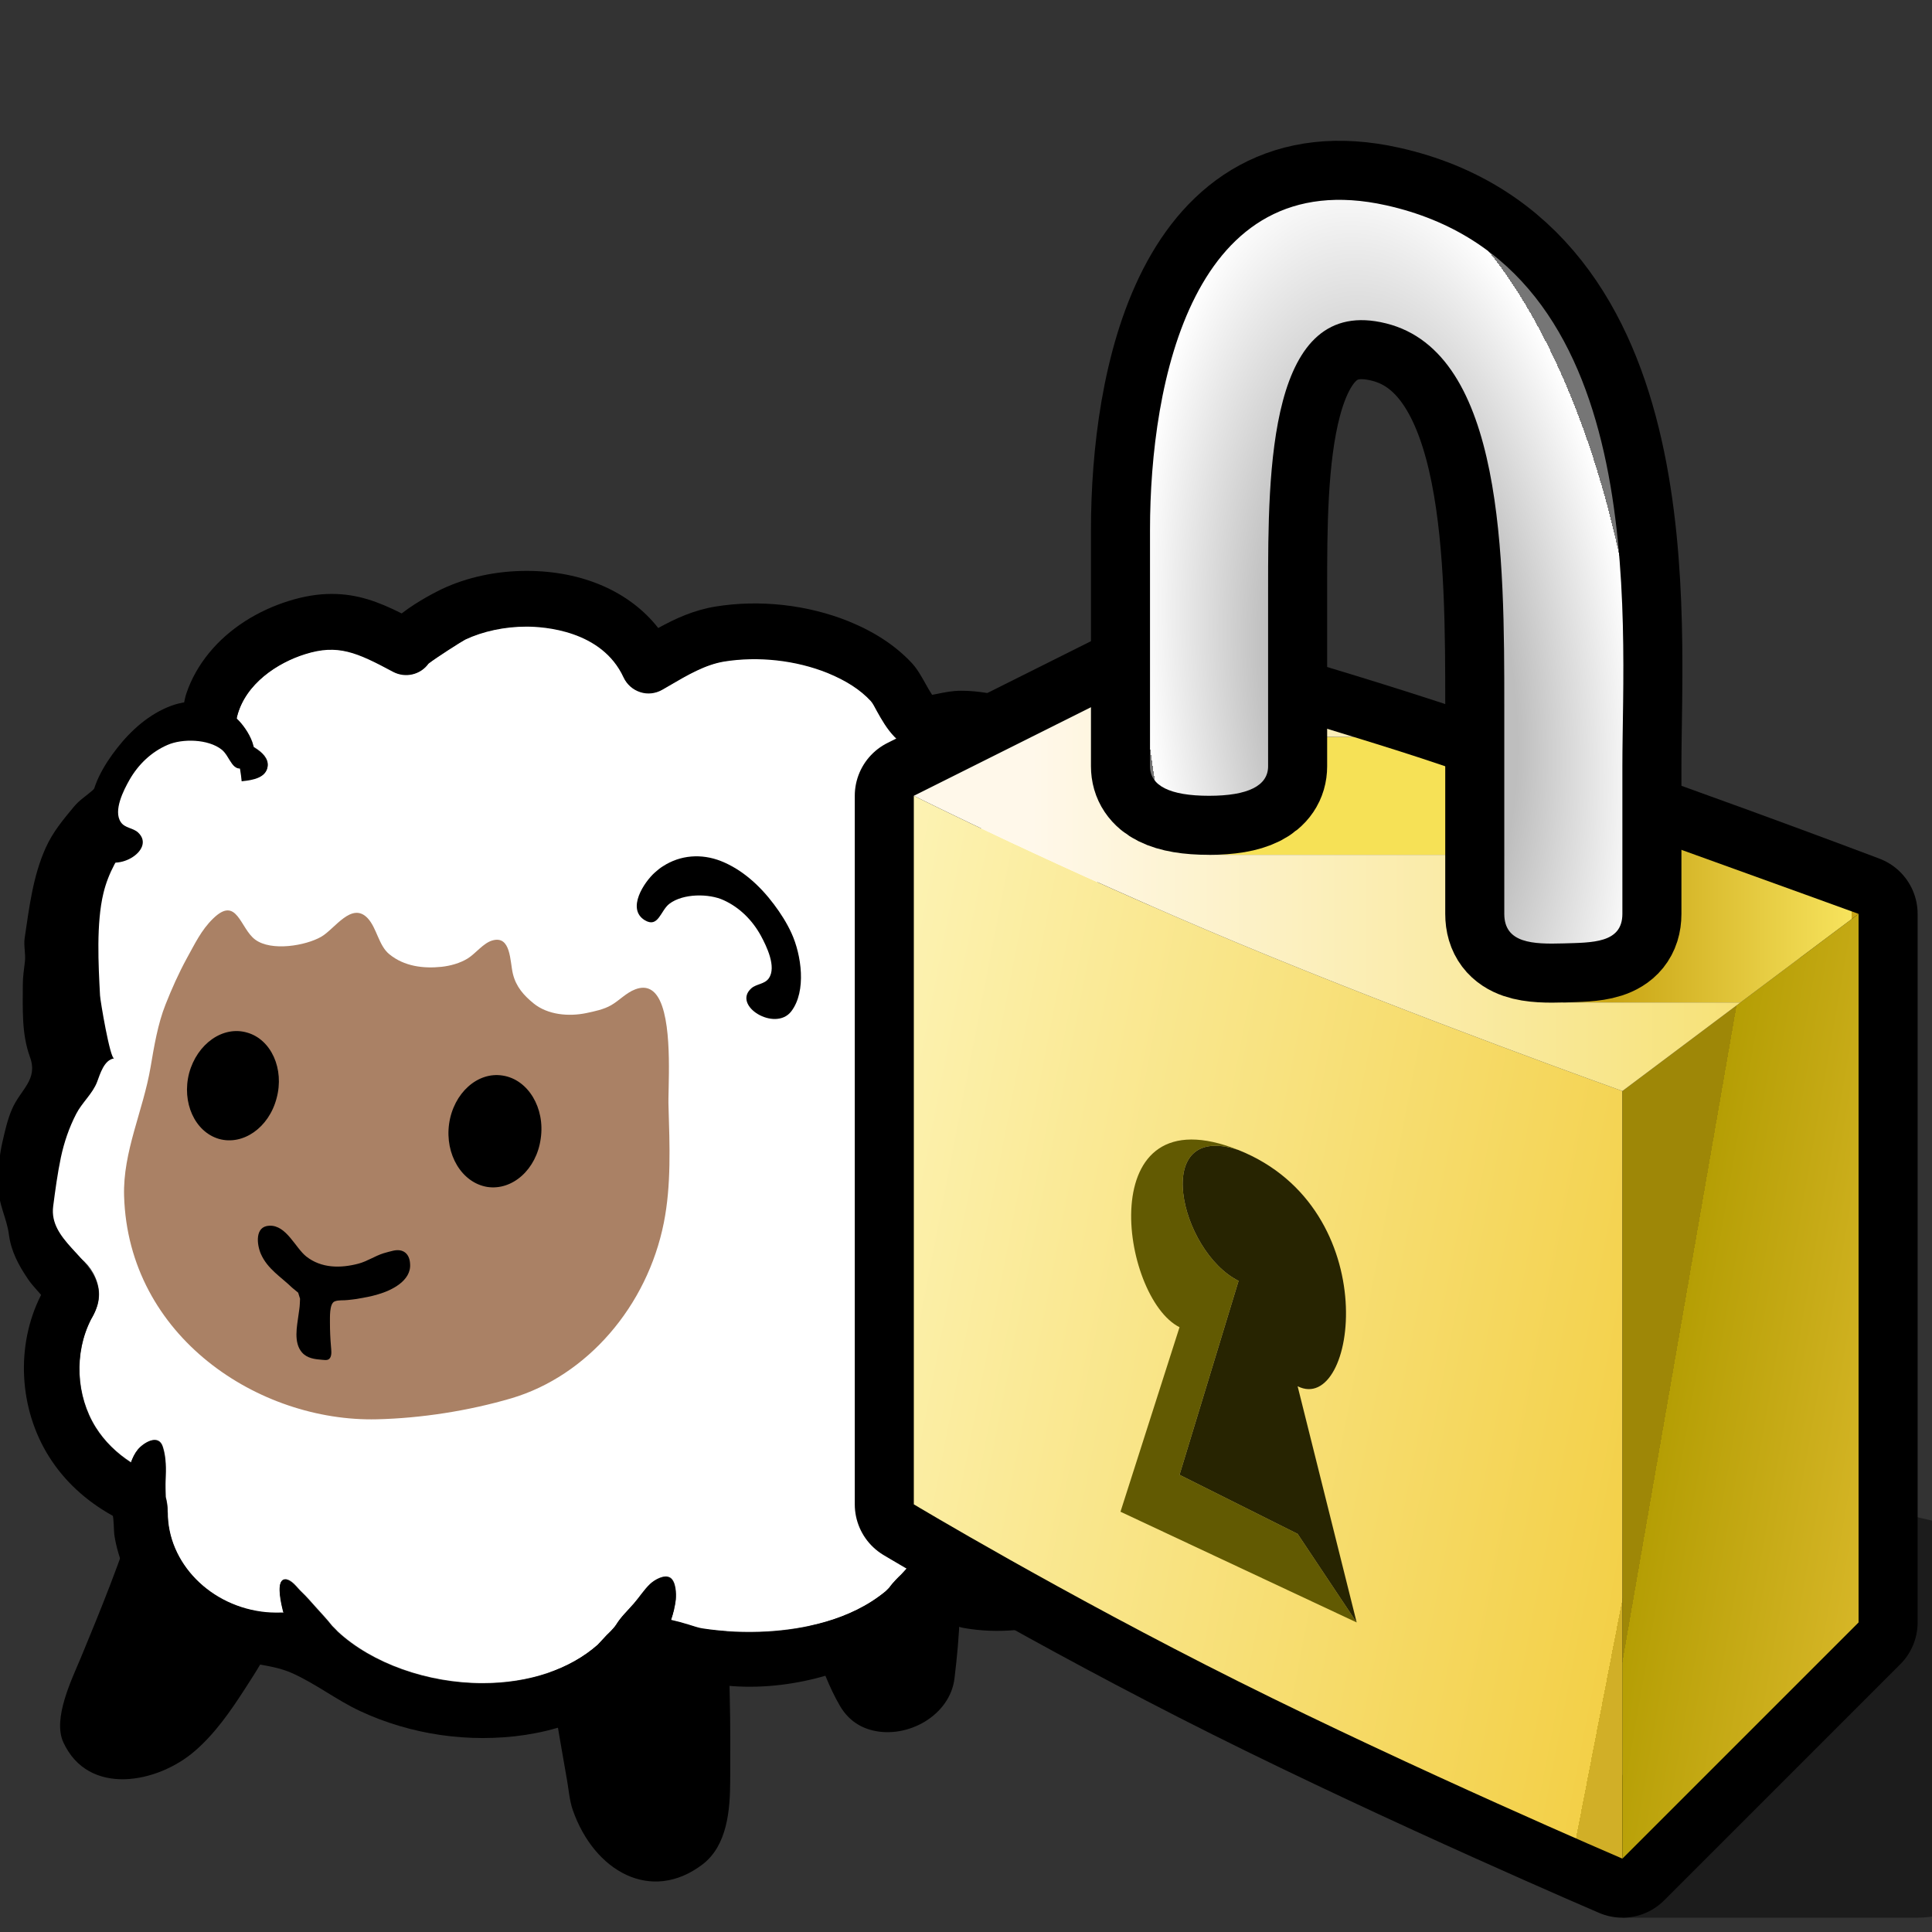 <?xml version="1.0" encoding="UTF-8" standalone="no"?>
<!-- Generator: Adobe Illustrator 16.0.0, SVG Export Plug-In . SVG Version: 6.00 Build 0)  -->

<svg
   xmlns:dc="http://purl.org/dc/elements/1.1/"
   xmlns:cc="http://creativecommons.org/ns#"
   xmlns:rdf="http://www.w3.org/1999/02/22-rdf-syntax-ns#"
   xmlns:svg="http://www.w3.org/2000/svg"
   xmlns="http://www.w3.org/2000/svg"
   xmlns:sodipodi="http://sodipodi.sourceforge.net/DTD/sodipodi-0.dtd"
   xmlns:inkscape="http://www.inkscape.org/namespaces/inkscape"
   version="1.1"
   id="レイヤー_1"
   x="0px"
   y="0px"
   width="128px"
   height="128px"
   viewBox="0 0 128 128"
   enable-background="new 0 0 128 128"
   xml:space="preserve"
   inkscape:version="0.91 r13725"
   sodipodi:docname="edit-clone.svg"><rect x="0" y="0" width="128" height="128" fill="#333333" stroke="none"/><defs
     id="defs51" /><sodipodi:namedview
     pagecolor="#ffffff"
     bordercolor="#666666"
     borderopacity="1"
     objecttolerance="10"
     gridtolerance="10"
     guidetolerance="10"
     inkscape:pageopacity="0"
     inkscape:pageshadow="2"
     inkscape:window-width="1342"
     inkscape:window-height="981"
     id="namedview49"
     showgrid="false"
     inkscape:zoom="2.2242978"
     inkscape:cx="129.67526"
     inkscape:cy="45.310851"
     inkscape:window-x="0"
     inkscape:window-y="52"
     inkscape:window-maximized="0"
     inkscape:current-layer="レイヤー_1" /><g
     id="g7500"
     transform="matrix(0.682,0,0,0.682,-0.507,37.619)"><path
       style="fill:#000000;fill-opacity:1"
       inkscape:connector-curvature="0"
       id="path11"
       d="m 105.182,101.16 c 1.793,2.69 3.677,5.402 6.151,7.513 1.328,1.135 2.905,2.1 4.653,2.383 1.884,0.295 3.723,-0.34 5.255,-1.441 1.351,-0.976 1.895,-2.224 1.634,-3.859 -0.67,-4.188 -2.497,-8.047 -4.154,-11.905 -1.6,-3.723 -2.769,-7.581 -4.143,-11.383 -0.715,-1.975 -4.438,0.227 -5.618,0.863 -1.941,1.021 -3.791,2.304 -5.414,3.757 -0.692,0.636 -1.339,1.271 -1.702,2.145 -0.272,0.67 -0.318,1.192 -0.363,1.895 -0.227,3.711 1.702,7.048 3.7,10.033 z" /><path
       style="fill:#000000;fill-opacity:1"
       inkscape:connector-curvature="0"
       id="path13"
       d="m 80.974,107.743 c 0.397,0.965 0.829,1.884 1.328,2.747 0.715,1.26 1.793,2.111 3.212,2.451 3.393,0.829 7.525,-1.441 7.956,-5.073 0.477,-3.995 0.84,-8.433 0.079,-12.416 -0.057,-0.295 0.068,-0.897 -0.125,-1.135 -0.227,-0.272 -0.772,0 -1.055,0.045 -0.738,0.136 -1.43,0.295 -2.145,0.511 -0.511,0.148 -1.055,0.238 -1.578,0.397 -0.465,0.136 -0.931,0.261 -1.419,0.363 -0.556,0.113 -1.09,0.34 -1.646,0.488 -0.613,0.17 -1.237,0.238 -1.839,0.397 -1.203,0.318 -2.554,0.636 -3.689,1.146 -0.647,0.295 -1.033,0.59 -1.214,1.282 -0.182,0.681 0.102,1.487 0.227,2.156 0.386,2.179 1.021,4.494 1.907,6.639 z" /><path
       style="fill:#000000;fill-opacity:1"
       inkscape:connector-curvature="0"
       id="path15"
       d="m 55.109,113.645 c 0.238,1.396 0.488,2.781 0.726,4.177 0.159,0.919 0.238,1.941 0.545,2.837 2.088,5.992 7.627,9.091 12.609,5.3 2.417,-1.85 2.678,-5.3 2.69,-8.115 0.011,-2.735 0.023,-5.47 -0.045,-8.206 -0.068,-2.395 0.057,-5.096 -0.522,-7.434 -0.193,-0.783 -0.965,-1.067 -1.68,-1.09 -2.066,-0.057 -4.154,0.045 -6.208,0.216 -1.6,0.136 -3.189,0.579 -4.767,0.885 -1.271,0.25 -2.554,0.794 -3.575,1.578 -1.351,1.021 -0.499,4.687 -0.329,6.095 0.136,1.248 0.34,2.508 0.556,3.757 z" /><path
       style="fill:#000000;fill-opacity:1"
       inkscape:connector-curvature="0"
       id="path17"
       d="m 11.368,99.004 c -0.885,2.304 -1.827,4.585 -2.769,6.866 -0.863,2.077 -2.769,5.924 -1.702,8.228 2.44,5.3 9.17,3.984 12.791,0.829 1.963,-1.702 3.45,-3.859 4.858,-6.038 2.202,-3.382 4.494,-7.116 3.995,-11.304 -0.148,-1.248 -1.26,-1.532 -2.315,-2.02 -0.499,-0.227 -0.908,-0.59 -1.385,-0.863 -0.431,-0.25 -0.919,-0.386 -1.385,-0.556 -0.443,-0.159 -0.851,-0.42 -1.282,-0.624 -0.409,-0.193 -0.851,-0.284 -1.282,-0.443 -1.509,-0.567 -3.166,-1.362 -4.789,-1.362 -0.567,0 -1.203,-0.113 -1.702,0.182 -0.965,0.567 -1.203,2.156 -1.555,3.121 -0.477,1.351 -0.976,2.667 -1.475,3.984 z" /><path
       d="m 121.389,61.687 c -0.533,-0.999 -1.214,-1.816 -2.009,-2.429 -0.272,-0.216 -0.738,-0.352 -1.339,-0.533 -0.409,-0.125 -0.829,-0.25 -1.237,-0.409 -1.033,-0.397 -1.805,-1.146 -2.156,-2.111 -0.579,-1.623 0.216,-3.03 0.692,-3.859 l 0.193,-0.352 c 0.647,-1.385 0.942,-2.451 0.942,-3.393 0.011,-1.929 -0.806,-4.04 -2.224,-5.777 -0.84,-1.033 -1.725,-1.578 -3.371,-2.395 l -0.692,-0.306 c -0.726,-0.295 -1.634,-0.67 -2.451,-1.362 -2.247,-1.907 -1.464,-3.961 -1.18,-4.733 l 0.159,-0.454 c 0.522,-1.975 0.817,-3.53 0.851,-4.733 0.079,-2.145 -0.976,-4.472 -2.985,-6.56 -2.803,-2.928 -7.127,-4.971 -10.51,-4.971 -0.306,0 -0.726,0.091 -1.18,0.182 -0.636,0.125 -1.351,0.284 -2.145,0.284 -2.622,-0.011 -3.927,-2.338 -4.789,-3.881 -0.204,-0.386 -0.386,-0.749 -0.602,-0.999 -1.044,-1.101 -2.383,-1.975 -4.199,-2.724 C 78.08,8.935 74.437,8.527 71.111,9.06 69.262,9.367 67.559,10.365 65.755,11.421 l -0.647,0.375 c -0.647,0.375 -1.43,0.465 -2.145,0.238 -0.726,-0.227 -1.305,-0.749 -1.623,-1.43 -2.111,-4.585 -7.763,-4.937 -9.443,-4.937 -2.111,0 -4.222,0.443 -5.936,1.26 -0.465,0.25 -2.758,1.714 -3.575,2.338 -0.772,1.078 -2.236,1.43 -3.439,0.794 -3.541,-1.907 -5.38,-2.701 -8.546,-1.714 -2.667,0.84 -5.811,2.871 -6.617,6.072 -0.068,0.25 -0.079,0.545 -0.102,0.874 -0.045,0.386 -0.091,0.829 -0.17,1.282 0.057,0.023 0.113,0.023 0.17,0.045 0.953,0.352 3.575,1.362 2.996,2.939 -0.363,0.965 -1.873,1.078 -2.724,1.158 -3.45,0.295 -6.753,1.918 -9.238,4.313 -1.09,1.044 -1.793,2.315 -2.769,3.439 -0.783,0.908 -1.453,1.578 -1.975,2.701 -1.419,3.008 -2.281,6.242 -2.837,9.511 -0.613,3.496 -0.511,7.241 -1.873,10.544 -1.339,3.28 -1.09,6.946 -0.159,10.328 0.261,0.942 0.602,1.759 1.09,2.565 0.613,0.999 1.067,2.054 2.054,2.712 1.01,0.681 1.759,1.714 2.032,2.951 0.329,1.464 -0.352,2.644 -0.681,3.212 -1.68,3.291 -1.453,7.457 0.454,10.498 0.851,1.362 2.043,2.52 3.428,3.405 0.159,-0.443 0.363,-0.874 0.67,-1.26 0.545,-0.647 2.02,-1.589 2.429,-0.227 0.318,1.01 0.306,2.088 0.261,3.166 -0.023,0.556 0,1.112 0.011,1.68 0.113,0.42 0.193,0.885 0.193,1.441 -0.045,4.971 4.165,9.261 9.59,9.76 0.567,0.045 1.124,0.045 1.68,0.034 -0.034,-0.113 -0.057,-0.204 -0.091,-0.318 -0.306,-1.226 -0.545,-2.871 0.204,-2.917 0.647,-0.034 1.192,0.829 1.612,1.214 0.499,0.465 0.931,0.987 1.385,1.487 0.522,0.579 1.101,1.192 1.6,1.827 0.102,0.102 0.216,0.216 0.306,0.306 l 0.227,0.238 c 3.337,3.098 8.728,5.016 14.073,5.016 4.494,0 8.467,-1.328 11.19,-3.734 l 0.477,-0.511 c 0.238,-0.261 0.499,-0.545 0.806,-0.829 0.182,-0.204 0.363,-0.386 0.511,-0.613 0.477,-0.772 1.135,-1.385 1.725,-2.066 0.556,-0.636 0.976,-1.328 1.589,-1.907 0.409,-0.386 1.362,-0.942 1.929,-0.59 0.556,0.352 0.602,1.544 0.545,2.122 -0.068,0.624 -0.238,1.317 -0.465,1.986 0.567,0.125 1.135,0.284 1.657,0.443 0.522,0.159 0.999,0.329 1.385,0.386 2.088,0.318 4.245,0.409 6.39,0.284 3.314,-0.204 7.979,-1.033 11.44,-3.916 l 0.318,-0.318 c 0.386,-0.545 0.919,-1.055 1.158,-1.282 0.67,-0.681 1.203,-1.407 1.782,-2.134 0.499,-0.613 0.953,-1.282 1.453,-1.895 0.386,-0.465 1.124,-1.26 1.782,-1.226 1.555,0.079 0.511,2.701 0.204,3.428 -0.216,0.522 -0.465,1.021 -0.726,1.509 0.567,0.148 1.112,0.318 1.612,0.488 0.794,0.261 1.532,0.511 2.134,0.533 l 0.431,0 c 3.484,0 6.594,-1.521 8.364,-4.063 0.023,-0.045 0.057,-0.079 0.079,-0.125 0.125,-0.216 0.238,-0.499 0.375,-0.806 0.227,-0.522 0.499,-1.124 0.84,-1.702 0.182,-0.488 0.352,-0.999 0.567,-1.475 0.409,-0.829 0.556,-1.68 0.897,-2.52 0.567,-1.362 1.702,-1.623 2.236,-0.125 0.113,0.318 0.204,0.647 0.261,0.976 0.023,0.182 0.023,0.386 0.045,0.567 0.783,-0.136 1.203,-0.261 1.544,-0.409 2.724,-1.271 4.619,-4.926 5.028,-7.729 0.159,-1.101 0.114,-2.054 -0.136,-2.769 -0.079,-0.125 -0.794,-1.237 -1.067,-1.623 l -0.34,-0.454 c -0.477,-0.817 -0.488,-1.827 -0.023,-2.667 0.806,-1.441 2.315,-1.918 3.314,-2.236 l 0.511,-0.182 c 1.441,-0.749 2.145,-2.168 2.463,-3.235 0.624,-2.02 0.431,-4.483 -0.522,-6.242 z"
       id="path21"
       inkscape:connector-curvature="0"
       style="fill:#ffffff" /><path
       style="fill:#aa8165"
       inkscape:connector-curvature="0"
       id="path23"
       d="m 64.847,42.042 c -0.488,-1.01 -1.248,-1.532 -2.395,-1.09 -0.897,0.34 -1.532,1.078 -2.349,1.544 -0.715,0.409 -1.6,0.59 -2.406,0.76 -1.702,0.352 -3.734,0.182 -5.119,-0.942 -0.931,-0.76 -1.702,-1.6 -2.009,-2.871 -0.295,-1.192 -0.17,-3.791 -2.02,-3.235 -0.863,0.261 -1.589,1.248 -2.361,1.736 -0.749,0.465 -1.702,0.726 -2.554,0.817 -1.748,0.182 -3.62,-0.034 -5.073,-1.226 -1.033,-0.84 -1.214,-2.554 -2.1,-3.496 -1.555,-1.646 -3.201,1.055 -4.517,1.805 -1.509,0.863 -4.835,1.441 -6.412,0.272 -1.475,-1.09 -1.759,-4.324 -4.097,-2.032 -1.146,1.112 -1.771,2.463 -2.554,3.87 -0.783,1.441 -1.453,2.939 -2.054,4.46 -0.749,1.873 -1.112,4.063 -1.453,6.072 -0.715,4.245 -2.701,8.217 -2.576,12.53 0.409,13.699 13.12,21.972 24.56,21.7 4.279,-0.102 8.898,-0.817 13.074,-2.043 7.343,-2.179 13.188,-8.943 14.8,-17.058 0.726,-3.654 0.567,-7.491 0.454,-11.315 -0.079,-1.464 0.443,-7.593 -0.84,-10.26 z" /><path
       d="m 127.018,69.552 c 1.055,-3.416 0.704,-7.4 -0.908,-10.396 -0.897,-1.668 -2.054,-3.064 -3.462,-4.143 -0.704,-0.533 -1.419,-0.863 -2.088,-1.101 0.59,-1.317 1.282,-3.178 1.294,-5.277 0.023,-3.212 -1.214,-6.48 -3.439,-9.193 -1.578,-1.929 -3.257,-2.86 -5.141,-3.802 -0.329,-0.17 -0.681,-0.306 -1.033,-0.465 0,0 -0.363,-0.148 -0.34,-0.204 0.647,-2.406 0.976,-4.279 1.033,-5.924 0.148,-3.609 -1.441,-7.332 -4.472,-10.487 -3.859,-4.018 -9.499,-6.617 -14.368,-6.617 -0.851,0 -1.6,0.159 -2.27,0.295 l -0.533,0.102 C 91.086,12.034 90.825,11.568 90.655,11.262 90.247,10.536 89.827,9.775 89.27,9.196 87.704,7.539 85.718,6.234 83.199,5.202 79.204,3.59 74.562,3.068 70.272,3.76 68.149,4.101 66.333,4.94 64.688,5.848 61.93,2.33 57.356,0.299 51.897,0.299 c -2.928,0 -5.788,0.613 -8.24,1.771 -0.352,0.17 -2.281,1.112 -3.893,2.361 -2.281,-1.146 -4.313,-1.895 -6.798,-1.895 -1.339,0 -2.701,0.227 -4.165,0.681 -2.985,0.931 -5.788,2.644 -7.774,5.085 -0.942,1.158 -1.691,2.463 -2.168,3.87 -0.465,1.351 -0.465,4.052 -1.691,4.846 -1.509,0.987 -3.257,1.464 -4.733,2.588 -0.488,0.375 -1.01,0.499 -1.498,0.84 -0.443,0.318 -0.806,0.829 -1.237,1.203 -0.613,0.533 -1.248,0.919 -1.793,1.578 -1.067,1.294 -2.02,2.417 -2.724,3.972 -1.248,2.769 -1.6,5.811 -2.043,8.762 -0.113,0.749 0.113,1.544 0.023,2.293 -0.091,0.783 -0.204,1.464 -0.204,2.281 0,2.349 -0.125,4.733 0.692,6.98 0.817,2.236 -0.908,3.132 -1.748,5.085 -0.443,1.033 -0.681,2.134 -0.931,3.212 -0.329,1.441 -0.397,2.803 -0.397,4.313 0,1.657 0.829,3.053 1.033,4.642 0.216,1.634 0.931,2.974 1.873,4.358 0.238,0.352 0.567,0.738 0.919,1.124 l 0.34,0.386 -0.045,0.079 c -2.429,4.835 -2.122,10.952 0.794,15.605 1.464,2.338 3.552,4.301 6.197,5.765 0.102,0.057 0.125,1.612 0.159,1.827 0.091,0.613 0.227,1.226 0.409,1.827 0.34,1.18 0.84,2.315 1.475,3.371 0.636,1.055 1.396,2.032 2.27,2.905 1.748,1.748 4.721,3.166 7.048,3.904 1.986,0.624 4.143,0.602 6.061,1.453 2.315,1.033 4.324,2.622 6.617,3.689 1.226,0.579 2.508,1.055 3.802,1.441 2.622,0.783 5.368,1.18 8.103,1.18 2.781,0 5.584,-0.386 8.217,-1.294 2.849,-0.976 5.868,-2.735 8.228,-4.596 0.238,-0.193 0.533,-0.465 0.806,-0.59 0.681,-0.295 1.941,0.454 2.61,0.658 1.067,0.318 2.168,0.533 3.269,0.67 6.129,0.749 12.779,-1.044 17.887,-4.46 0.794,-0.533 1.555,-1.396 2.486,-1.691 1.09,-0.34 2.213,0.431 3.246,0.613 3.269,0.579 6.651,0.238 9.794,-0.806 3.938,-1.305 6.174,-4.506 7.729,-8.137 0.295,-0.692 1.396,-0.919 1.997,-1.214 2.27,-1.112 4.71,-1.952 6.231,-4.097 1.294,-1.827 1.873,-4.018 2.224,-6.197 0.159,-0.999 0.284,-1.997 0.25,-3.008 -0.034,-0.999 -0.522,-2.043 -0.522,-2.985 0,0 -0.091,-0.25 -0.216,-0.624 2.44,-1.203 4.267,-3.484 5.153,-6.367 z m -7.593,1.646 -0.511,0.182 c -0.999,0.306 -2.508,0.783 -3.314,2.236 -0.465,0.829 -0.454,1.85 0.023,2.667 l 0.34,0.454 c 0.272,0.386 0.987,1.487 1.067,1.623 0.25,0.715 0.295,1.668 0.136,2.769 -0.409,2.803 -2.304,6.469 -5.028,7.729 -0.329,0.159 -0.749,0.272 -1.544,0.409 -0.023,-0.182 -0.023,-0.386 -0.045,-0.567 -0.068,-0.329 -0.159,-0.658 -0.261,-0.976 -0.533,-1.498 -1.668,-1.248 -2.236,0.125 -0.34,0.84 -0.488,1.691 -0.897,2.52 -0.227,0.477 -0.386,0.976 -0.567,1.475 -0.34,0.59 -0.613,1.18 -0.84,1.702 -0.125,0.306 -0.25,0.59 -0.375,0.806 -0.023,0.045 -0.057,0.079 -0.079,0.125 -1.77,2.542 -4.88,4.063 -8.364,4.063 l -0.431,0 c -0.59,-0.023 -1.339,-0.272 -2.134,-0.533 -0.511,-0.17 -1.044,-0.34 -1.612,-0.488 0.261,-0.488 0.511,-0.987 0.726,-1.509 0.306,-0.715 1.351,-3.348 -0.204,-3.428 -0.658,-0.034 -1.396,0.76 -1.782,1.226 -0.499,0.602 -0.953,1.282 -1.453,1.895 -0.59,0.726 -1.112,1.464 -1.782,2.134 -0.238,0.227 -0.772,0.749 -1.158,1.282 l -0.318,0.318 c -3.462,2.871 -8.126,3.711 -11.44,3.916 -2.145,0.136 -4.301,0.034 -6.39,-0.284 -0.386,-0.057 -0.863,-0.227 -1.385,-0.386 -0.522,-0.159 -1.078,-0.318 -1.657,-0.443 0.227,-0.681 0.397,-1.362 0.465,-1.986 0.057,-0.59 0.011,-1.771 -0.545,-2.122 -0.567,-0.352 -1.509,0.204 -1.929,0.59 -0.613,0.579 -1.033,1.271 -1.589,1.907 -0.59,0.681 -1.26,1.305 -1.725,2.066 -0.148,0.227 -0.329,0.42 -0.511,0.613 -0.306,0.284 -0.567,0.567 -0.806,0.829 l -0.477,0.511 c -2.724,2.406 -6.696,3.734 -11.19,3.734 -5.334,0 -10.736,-1.929 -14.073,-5.016 l -0.227,-0.238 c -0.091,-0.091 -0.204,-0.204 -0.306,-0.306 -0.499,-0.636 -1.09,-1.248 -1.6,-1.827 -0.454,-0.499 -0.897,-1.021 -1.385,-1.487 -0.42,-0.386 -0.965,-1.248 -1.612,-1.214 -0.749,0.045 -0.511,1.691 -0.204,2.917 0.023,0.125 0.045,0.204 0.091,0.318 -0.556,0.023 -1.112,0.023 -1.68,-0.034 -5.414,-0.511 -9.624,-4.789 -9.59,-9.76 0,-0.556 -0.079,-1.021 -0.193,-1.441 -0.023,-0.567 -0.034,-1.124 -0.011,-1.68 0.045,-1.078 0.057,-2.156 -0.261,-3.166 -0.409,-1.362 -1.895,-0.42 -2.429,0.227 -0.318,0.386 -0.511,0.817 -0.67,1.26 C 12.072,86.032 10.881,84.874 10.029,83.523 8.123,80.47 7.896,76.317 9.575,73.025 9.904,72.458 10.585,71.277 10.256,69.813 9.587,66.885 5.489,65.296 5.909,62.028 6.114,60.45 6.329,58.85 6.658,57.272 6.976,55.797 7.453,54.39 8.145,53.05 8.724,51.927 9.734,51.098 10.177,49.941 c 0.284,-0.749 0.681,-2.156 1.657,-2.281 -0.397,0.057 -1.351,-5.629 -1.373,-6.117 -0.159,-2.985 -0.375,-7.014 0.329,-9.931 0.465,-1.952 1.487,-3.768 2.758,-5.3 2.565,-3.076 6.378,-5.198 10.385,-5.55 0.851,-0.079 2.372,-0.182 2.724,-1.158 0.579,-1.578 -2.032,-2.588 -2.996,-2.939 -0.057,-0.023 -0.113,-0.023 -0.17,-0.045 0.079,-0.454 0.125,-0.897 0.17,-1.282 0.023,-0.318 0.045,-0.624 0.102,-0.874 0.806,-3.201 3.95,-5.243 6.617,-6.072 3.166,-0.999 4.994,-0.193 8.546,1.714 1.203,0.636 2.667,0.284 3.439,-0.794 0.817,-0.624 3.11,-2.088 3.575,-2.338 1.714,-0.806 3.825,-1.26 5.936,-1.26 1.691,0 7.332,0.352 9.443,4.937 0.318,0.681 0.908,1.203 1.623,1.43 0.715,0.238 1.498,0.136 2.145,-0.238 l 0.647,-0.375 c 1.805,-1.055 3.507,-2.054 5.357,-2.361 3.325,-0.533 6.969,-0.125 10.044,1.112 1.816,0.749 3.166,1.612 4.199,2.724 0.216,0.238 0.386,0.613 0.602,0.999 0.863,1.544 2.168,3.87 4.789,3.881 0.794,0 1.509,-0.148 2.145,-0.284 0.454,-0.091 0.874,-0.182 1.18,-0.182 3.382,0 7.695,2.043 10.51,4.971 2.009,2.088 3.064,4.426 2.985,6.56 -0.045,1.203 -0.329,2.758 -0.851,4.733 l -0.159,0.454 c -0.284,0.772 -1.067,2.826 1.18,4.733 0.817,0.681 1.725,1.055 2.451,1.362 l 0.692,0.306 c 1.657,0.829 2.531,1.362 3.371,2.395 1.43,1.736 2.236,3.836 2.224,5.777 0,0.942 -0.306,2.009 -0.942,3.393 l -0.193,0.352 c -0.477,0.84 -1.271,2.236 -0.692,3.859 0.352,0.965 1.112,1.714 2.156,2.111 0.409,0.159 0.829,0.284 1.237,0.409 0.59,0.182 1.055,0.318 1.339,0.533 0.783,0.613 1.464,1.43 2.009,2.429 0.942,1.759 1.146,4.222 0.499,6.276 -0.295,1.021 -0.987,2.44 -2.44,3.189 z"
       id="path27"
       inkscape:connector-curvature="0"
       style="fill:#000000;fill-opacity:1" /><path
       style="fill:#000000;fill-opacity:1"
       inkscape:connector-curvature="0"
       id="path31"
       d="m 22.014,55.479 c -2.338,-0.681 -3.643,-3.541 -2.894,-6.401 0.772,-2.837 3.28,-4.619 5.629,-3.927 2.338,0.658 3.643,3.541 2.86,6.39 -0.749,2.849 -3.257,4.596 -5.595,3.938 z" /><path
       style="fill:#000000;fill-opacity:1"
       inkscape:connector-curvature="0"
       id="path33"
       d="m 37.483,70.574 c -0.704,0.216 -1.385,0.329 -2.1,0.454 -0.272,0.045 -0.567,0.068 -0.851,0.102 -0.409,0.057 -0.897,-0.023 -1.282,0.136 -0.533,0.216 -0.443,1.634 -0.454,2.066 0,0.772 0.034,1.555 0.102,2.327 0.023,0.306 0.091,0.76 -0.068,1.055 -0.17,0.306 -0.454,0.25 -0.76,0.227 -0.726,-0.057 -1.487,-0.136 -1.997,-0.726 -0.829,-0.965 -0.477,-2.531 -0.329,-3.654 0.045,-0.352 0.113,-0.704 0.125,-1.055 l 0.023,-0.499 -0.182,-0.59 -0.579,-0.477 C 28.029,68.871 26.735,68.122 26.089,66.658 25.691,65.75 25.476,63.969 26.906,63.912 c 1.657,-0.079 2.52,2.145 3.598,2.996 1.464,1.146 3.325,1.146 5.05,0.692 0.863,-0.227 1.589,-0.738 2.44,-1.01 0.306,-0.091 0.647,-0.182 0.942,-0.25 0.987,-0.227 1.6,0.295 1.646,1.282 0.125,1.634 -1.793,2.576 -3.098,2.951 z" /><path
       style="fill:#000000;fill-opacity:1"
       inkscape:connector-curvature="0"
       id="path35"
       d="m 48.072,60.144 c -2.463,-0.409 -4.12,-3.155 -3.7,-6.14 0.431,-2.974 2.769,-5.085 5.221,-4.676 2.451,0.386 4.12,3.144 3.677,6.129 -0.409,2.985 -2.747,5.062 -5.198,4.687 z" /><path
       d="m 65.153,28.987 c 1.68,-1.09 3.723,-1.248 5.629,-0.499 2.088,0.829 3.813,2.429 5.141,4.199 0.658,0.874 1.26,1.816 1.714,2.815 0.953,2.088 1.475,5.607 -0.023,7.581 -1.555,2.032 -5.788,-0.545 -3.881,-2.236 0.511,-0.443 1.282,-0.386 1.691,-0.965 0.783,-1.101 -0.227,-3.144 -0.76,-4.131 -0.817,-1.498 -2.054,-2.747 -3.62,-3.462 -1.419,-0.658 -3.938,-0.67 -5.277,0.352 -0.863,0.658 -1.067,2.395 -2.395,1.589 -1.782,-1.101 -0.057,-3.7 0.987,-4.631 0.261,-0.238 0.522,-0.443 0.794,-0.613 z"
       id="path39"
       inkscape:connector-curvature="0"
       style="fill:#000000;fill-opacity:1" /><path
       sodipodi:nodetypes="cccc"
       inkscape:connector-curvature="0"
       id="path7472"
       d="M 23.623,17.065 C 15.948,13.824 11.274,16.005 11.84,27.651 l 10.785,-0.499 c 2.659,-5.107 1.334,-7.225 0.999,-10.086 z"
       style="fill:#ffffff;fill-opacity:1;fill-rule:evenodd;stroke:none;stroke-width:1px;stroke-linecap:butt;stroke-linejoin:miter;stroke-opacity:1" /><path
       style="fill:#000000;fill-opacity:1"
       inkscape:connector-curvature="0"
       id="path7474"
       d="m 22.975,14.026 c -1.657,-1.124 -3.696,-1.325 -5.618,-0.616 -2.105,0.785 -3.863,2.349 -5.227,4.092 -0.676,0.86 -1.297,1.789 -1.772,2.779 -0.996,2.068 -1.591,5.575 -0.134,7.58 1.513,2.063 5.798,-0.425 3.927,-2.155 -0.501,-0.453 -1.274,-0.412 -1.671,-0.999 -0.76,-1.117 0.292,-3.138 0.846,-4.115 0.848,-1.481 2.111,-2.704 3.691,-3.386 1.432,-0.629 3.951,-0.588 5.269,0.461 0.849,0.676 1.017,2.416 2.361,1.638 1.804,-1.064 0.133,-3.698 -0.892,-4.65 -0.256,-0.244 -0.513,-0.453 -0.782,-0.629 z" /></g><g
     style="color-interpolation:linearRGB"
     id="g7580"
     transform="matrix(1.956,0,0,1.956,33.159,1.867)"><g
       id="g7517"><path
         id="path7519"
         d="m 38,64 10,0 C 52,64 60,56 58,54 56,52 46,50 46,50 l -8,14 z"
         style="fill:#010101;fill-opacity:0.443"
         inkscape:connector-curvature="0" /><path
         id="path7521"
         d="m 14,50 c 0,0 5,3 11,6 6,3 13,6 13,6 l 8,-8 0,-24 C 46,30 38.81,27.27 32,25 27.15,23.38 22,22 22,22 l -8,4 0,24 z"
         style="fill:none;stroke:#000000;stroke-width:4;stroke-linejoin:round"
         inkscape:connector-curvature="0" /><linearGradient
         y2="12.16"
         x2="45.96"
         y1="5.4"
         x1="11.12"
         gradientUnits="userSpaceOnUse"
         id="gradient0-3"><stop
           id="stop7524"
           stop-color="#fffbcc"
           offset="0" /><stop
           id="stop7526"
           stop-color="#f3d048"
           offset="1" /><stop
           id="stop7528"
           stop-color="#d1af27"
           offset="0.757" /></linearGradient><path
         id="path7530"
         d="m 14,50 c 0,0 5,3 11,6 6,3 13,6 13,6 L 38,36 C 38,36 31,33.5 25,31 19,28.5 14,26 14,26 l 0,24 z"
         style="fill:url(#gradient0-3)"
         inkscape:connector-curvature="0" /><linearGradient
         y2="12.92"
         x2="58.71"
         y1="10.16"
         x1="42.83"
         gradientUnits="userSpaceOnUse"
         id="gradient1-6"><stop
           id="stop7533"
           stop-color="#9e8707"
           offset="0.185" /><stop
           id="stop7535"
           stop-color="#b59e04"
           offset="0" /><stop
           id="stop7537"
           stop-color="#eec740"
           offset="1" /></linearGradient><path
         id="path7539"
         d="m 38,62 8,-8 0,-24 -8,6 0,26 z"
         style="fill:url(#gradient1-6)"
         inkscape:connector-curvature="0" /><linearGradient
         y2="15.75"
         x2="45.75"
         y1="15.75"
         x1="26.25"
         gradientUnits="userSpaceOnUse"
         id="gradient2-7"><stop
           id="stop7542"
           stop-color="#f6e156"
           offset="0.369" /><stop
           id="stop7544"
           stop-color="#c9a514"
           offset="0.583" /><stop
           id="stop7546"
           stop-color="#f7e35d"
           offset="1" /><stop
           id="stop7548"
           stop-color="#c9a515"
           offset="0" /></linearGradient><path
         id="path7550"
         d="m 24,28 12,0 0,5 6,0 4,-3 C 46,30 34.88,25.96 32,25 30.97,24.65 29.92,24.32 28.91,24.01 L 26,24 24,28 Z"
         style="fill:url(#gradient2-7)"
         inkscape:connector-curvature="0" /><linearGradient
         y2="-6"
         x2="46"
         y1="-6"
         x1="18"
         gradientUnits="userSpaceOnUse"
         id="gradient3-5"><stop
           id="stop7553"
           stop-color="#fff8ea"
           offset="0" /><stop
           id="stop7555"
           stop-color="#f5de63"
           offset="1" /></linearGradient><path
         id="path7557"
         d="m 14,26 c 0,0 5,2.5 11,5 6,2.5 13,5 13,5 l 4,-3 -6,0 0,-5 -12,0 2,-4 2.91,0.01 C 25.19,22.85 22,22 22,22 l -8,4 z"
         style="fill:url(#gradient3-5)"
         inkscape:connector-curvature="0" /><path
         id="path7559"
         d="m 25,38 c -3,-1 -2,3.43 0,4.43 l -2,6.57 4,2 2,3 -8,-3.75 2,-6.25 c -2,-1 -3,-8 2,-6 z"
         style="fill:#625a02"
         inkscape:connector-curvature="0" /><path
         id="path7561"
         d="m 25,38 c 5,2 4,9 2,8 l 2,8 -2,-3 -4,-2 2,-6.57 C 23,41.43 22,37 25,38 Z m -3,-21 0,8 c 0,0.66 0.67,1 2,1 1.32,0 2,-0.34 2,-1 l 0,-6 c 0,-4 0,-10 4,-9 4,1 4,8 4,13 l 0,7 c 0,1 0.98,1.03 2,1 0.97,-0.03 2,0 2,-1 l 0,-5 C 38,20 39,8 30,6 23.45,4.54 22,12 22,17 Z"
         style="fill:#272401"
         inkscape:connector-curvature="0" /><path
         id="path7563"
         d="m 22,17 0,8 c 0,0.66 0.67,1 2,1 1.32,0 2,-0.34 2,-1 l 0,-6 c 0,-4 0,-10 4,-9 4,1 4,8 4,13 l 0,7 c 0,1 0.98,1.03 2,1 0.97,-0.03 2,0 2,-1 l 0,-5 C 38,20 39,8 30,6 23.45,4.54 22,12 22,17 Z"
         style="fill:none;stroke:#000000;stroke-width:4;stroke-linecap:round"
         inkscape:connector-curvature="0" /><radialGradient
         gradientTransform="matrix(0.216,-0.025,0.053,0.467,30.212,22.626)"
         r="64"
         cy="0"
         cx="0"
         gradientUnits="userSpaceOnUse"
         id="gradient4-3"><stop
           id="stop7566"
           stop-color="#bebebe"
           offset="0.297" /><stop
           id="stop7568"
           stop-color="#ffffff"
           offset="0.601" /><stop
           id="stop7570"
           stop-color="#767676"
           offset="0.395" /></radialGradient><path
         id="path7572"
         d="m 22,17 0,8 c 0,0.66 0.67,1 2,1 1.32,0 2,-0.34 2,-1 l 0,-6 c 0,-4 0,-10 4,-9 4,1 4,8 4,13 l 0,7 c 0,1 0.98,1.03 2,1 0.97,-0.03 2,0 2,-1 l 0,-5 C 38,20 39,8 30,6 23.45,4.54 22,12 22,17 Z"
         style="fill:url(#gradient4-3)"
         inkscape:connector-curvature="0" /></g></g></svg>